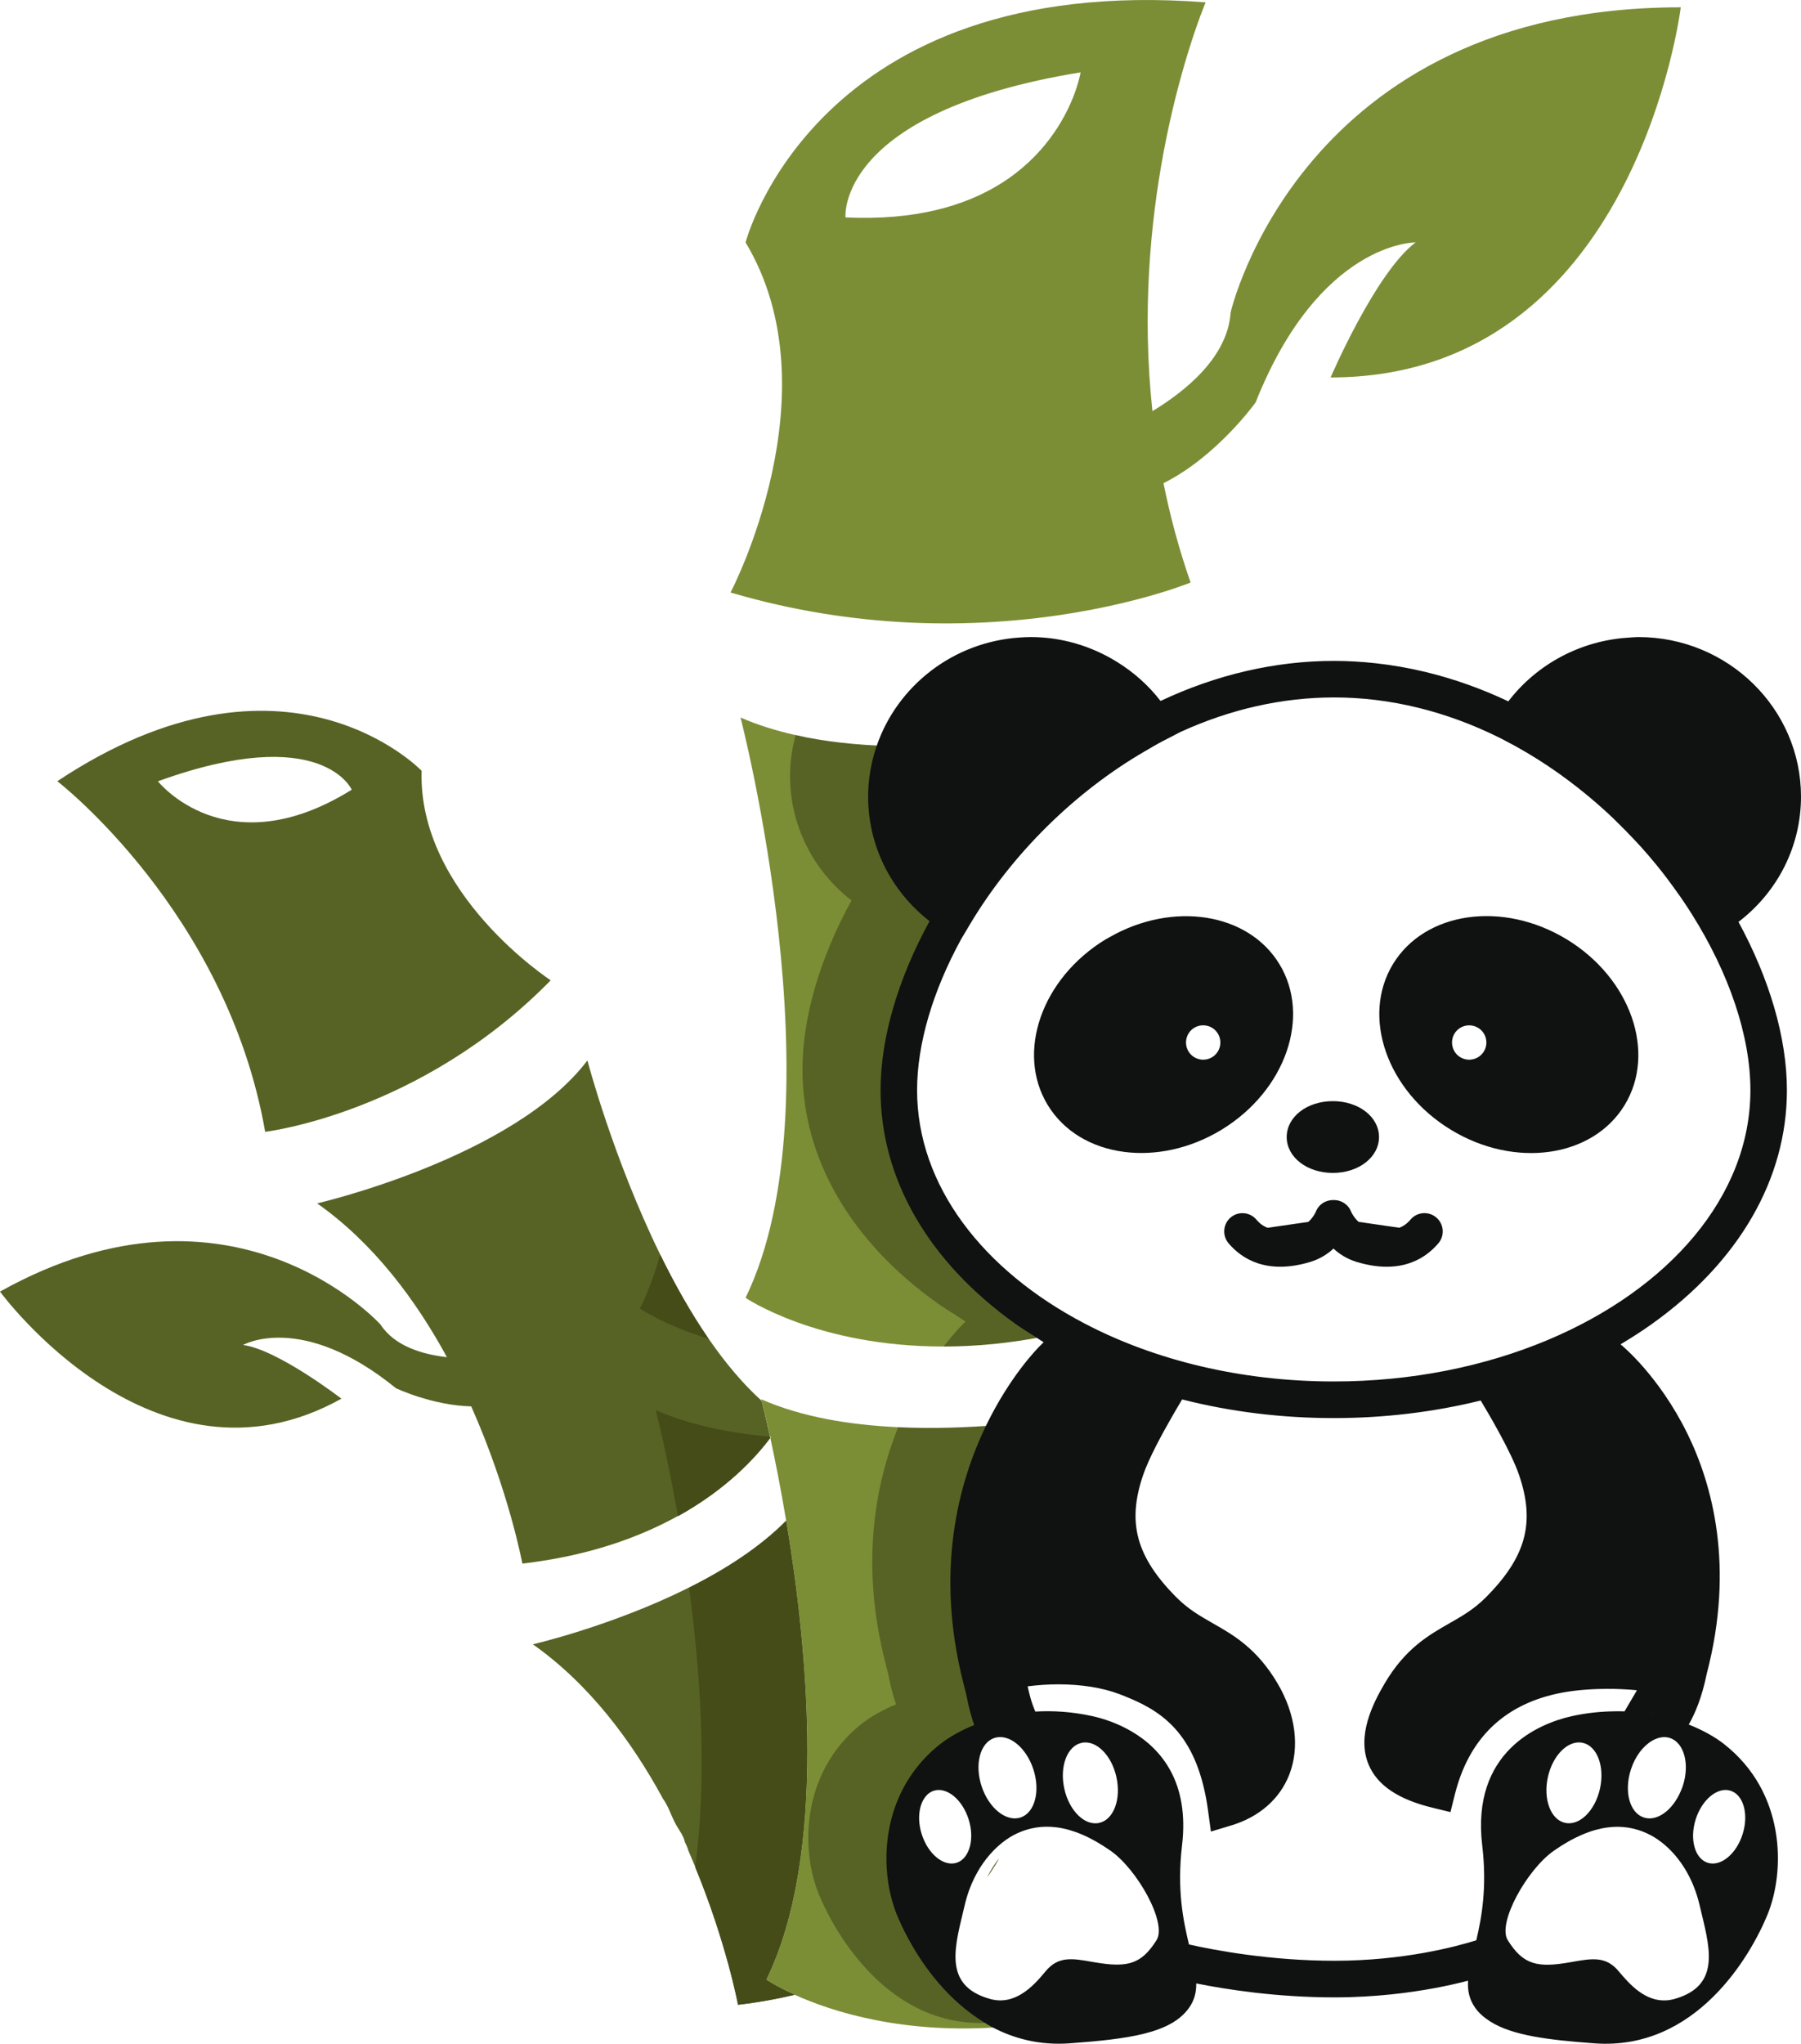 <svg version="1.1" id="图层_1" x="0px" y="0px" width="145.353px" height="164.927px" viewBox="0 -0.001 145.353 164.927" enable-background="new 0 -0.001 145.353 164.927" xml:space="preserve" xmlns:xml="http://www.w3.org/XML/1998/namespace" xmlns="http://www.w3.org/2000/svg" xmlns:xlink="http://www.w3.org/1999/xlink">
  <path fill="#576324" d="M21.401,91.334c0,0,12.498-1.461,23.045-12.226c0,0-10.729-6.995-10.418-16.908
	c0,0-10.932-11.431-29.402,0.84C4.624,63.04,18.3,73.581,21.401,91.334z M28.388,63.726c-10.119,6.304-15.643-0.678-15.643-0.678
	C25.978,58.251,28.388,63.726,28.388,63.726z M61.849,159.752c4.927-10.118,3.354-26.562,1.603-37.026
	c-2.132,2.159-4.956,3.961-7.839,5.401c0.012,0.09,0.011,0.09-0.001,0c2.883-1.44,5.707-3.242,7.839-5.401
	c-0.001-0.007-0.002-0.013-0.002-0.018c-2.132,2.16-4.955,3.96-7.837,5.4c-6.201,3.105-12.607,4.584-12.607,4.584
	c4.564,3.218,7.973,7.815,10.475,12.412c-0.004-0.002-0.008-0.002-0.012-0.002c0.479,0.631,0.715,1.474,1.092,2.149
	c0.219,0.394,0.629,0.918,0.719,1.419c0.115,0.217,0.215,0.434,0.273,0.663c0.193,0.44,0.379,0.877,0.557,1.31c0,0,0,0.001,0,0.001
	c0,0.001,0,0.002,0,0.003c0,0.004,0,0.01-0.001,0.015c2.525,6.124,3.457,11.118,3.457,11.118c1.646-0.191,3.164-0.471,4.581-0.809
	c-0.01-0.004-0.017-0.008-0.023-0.012C62.63,160.288,61.849,159.752,61.849,159.752z M54.711,122.336
	c-3.109,1.723-7.211,3.22-12.552,3.842c0,0-1.094-5.87-4.129-12.688c-3.131-0.072-6.07-1.462-6.07-1.462
	c-7.627-6.204-12.344-3.492-12.344-3.492c2.811,0.376,7.938,4.333,7.938,4.333C12.461,121.298,0,104.228,0,104.228
	c18.811-10.506,30.707,2.655,30.707,2.655c1.135,1.748,3.371,2.411,5.363,2.638c-2.502-4.597-5.908-9.195-10.475-12.412
	c0,0,15.826-3.644,21.813-11.534c0,0,2.053,7.852,5.871,15.655c1.145,2.34,2.449,4.677,3.906,6.793
	c0.054,0.078,0.107,0.156,0.162,0.233c1.266,1.809,2.643,3.449,4.126,4.787c0.082,0.326,0.334,1.34,0.672,2.89
	c0.006,0.026,0.013,0.059,0.018,0.086c0.002,0.004,0.002,0.008,0.004,0.014c-1.193,1.6-3.519,4.136-7.454,6.318
	C54.712,122.345,54.712,122.34,54.711,122.336z" class="color c1"/>
  <path fill="#454C18" d="M53.28,101.247c-0.439,1.542-0.975,3.008-1.629,4.354c0,0,1.938,1.324,5.535,2.439
	C55.729,105.922,54.425,103.586,53.28,101.247z M62.146,115.933c-3.292-0.283-6.472-0.935-9.224-2.14c0,0,0.885,3.415,1.788,8.54
	c0.001,0.005,0.002,0.011,0.003,0.018c3.936-2.183,6.261-4.719,7.454-6.318c-0.002-0.006-0.002-0.01-0.004-0.014
	C62.158,115.991,62.152,115.959,62.146,115.933z M61.849,159.752c4.927-10.118,3.354-26.562,1.603-37.026
	c-2.132,2.159-4.956,3.961-7.839,5.401c0.921,6.856,1.491,15.155,0.495,22.521c0,0.004,0,0.01-0.001,0.015
	c2.525,6.124,3.457,11.118,3.457,11.118c1.646-0.191,3.164-0.471,4.581-0.809c-0.01-0.004-0.017-0.008-0.023-0.012
	C62.63,160.288,61.849,159.752,61.849,159.752z" class="color c2"/>
  <path fill="#7B8E36" d="M60.171,104.731c7.666-15.744-0.406-46.83-0.406-46.83c1.387,0.607,2.884,1.07,4.447,1.42
	c3.295,0.565,5.547,4.882,5.547,9.141c0,7.162,0.083,32.784,9.667,37.75c0.479,0.343-0.833,1.954-3.266,2.447
	C65.95,108.681,60.171,104.731,60.171,104.731z M135.648,0.589c0,0-3.633,29.869-28.258,29.869c0,0,3.634-8.482,6.861-10.899
	c0,0-7.746-0.092-12.916,12.917c0,0-3.116,4.361-7.434,6.515c0.532,2.634,1.243,5.313,2.188,8.015c0,0-6.261,2.589-15.863,3.18
	c-0.563-0.148-0.563-0.147,0,0.001c-2.146,0.132-4.457,0.166-6.907,0.047c0.457-0.127,0.457-0.128,0-0.001
	c-4.411-0.215-9.262-0.92-14.359-2.42c0,0,8.479-16.145,1.213-28.252c0,0,5.642-21.796,37.131-19.374c0,0-0.662,1.55-1.486,4.261
	c-0.607,2.004-1.308,4.641-1.896,7.771c-1.068,5.682-1.773,12.969-0.914,20.959c2.699-1.635,6.076-4.369,6.313-7.969
	C99.32,25.21,104.966,0.591,135.648,0.589z M87.212,5.837C67.43,9.064,68.237,17.543,68.237,17.543
	c5.688,0.271,9.688-0.96,12.504-2.711c3.479-2.167,5.141-5.133,5.895-7.057C87.085,6.617,87.212,5.837,87.212,5.837z
	 M69.644,152.212c0.003-0.002,4.466-14.499,4.467-14.5c0,0,2.314-17.833-1.628-22.541c-3.934-0.182-7.781-0.822-11.04-2.249
	c0,0,0.013,0.048,0.03,0.12c0.001,0,0.001,0.001,0.001,0.001c0.083,0.327,0.335,1.34,0.672,2.888
	c0.025,0.004,0.051,0.008,0.075,0.01c0.004,0,0.009,0,0.013,0.002c-0.02,0.027-0.046,0.061-0.065,0.089
	c0.366,1.688,0.828,3.987,1.279,6.678c0,0.005,0.001,0.01,0.002,0.017c0.001,0,0.001-0.002,0.001-0.002
	c1.752,10.469,3.324,26.909-1.603,37.027c0,0,0.781,0.535,2.271,1.21c0.6-0.144,0.599-0.142-0.001,0.001
	c0.008,0.004,0.015,0.01,0.023,0.014c0.595-0.144,0.595-0.144,0.001,0c2.98,1.347,8.78,3.233,16.88,2.582
	c-0.213-0.113-0.408-0.246-0.613-0.371c-0.046,0.004-1.62-0.451-3.553-2.304C73.567,157.728,69.235,152.42,69.644,152.212z" class="color c3"/>
  <path fill="#576324" d="M80.601,150.021h-0.007v-0.015h0.007V150.021z M79.685,151.452c-0.016,0.025-0.031,0.051-0.045,0.08
	c0.672-0.914,0.965-1.504,0.965-1.504c-0.002-0.002-0.006-0.004-0.008-0.006c-0.001,0-0.002,0-0.003-0.002s-0.002-0.002-0.005-0.004
	C80.263,150.438,79.956,150.912,79.685,151.452z M75.664,105.171c0.479,0.344,0.988,0.655,1.494,0.975
	c0.26,0.164,0.504,0.342,0.768,0.5l-0.305,0.303c-0.098,0.095-0.674,0.683-1.461,1.713c2.51-0.005,5.273-0.241,8.301-0.846
	c-0.504-0.317-1.014-0.631-1.494-0.974c-7.027-5.004-10.899-11.702-10.899-18.862c0-4.262,1.436-9.041,3.954-13.645
	c-3.122-2.433-4.958-6.091-4.958-10.051c0-1.429,0.249-2.8,0.688-4.086c-2.581-0.071-5.142-0.338-7.54-0.875
	c-0.287,1.052-0.451,2.152-0.451,3.291c0,3.96,1.836,7.618,4.958,10.051c-2.521,4.604-3.954,9.383-3.954,13.643
	C64.765,93.469,68.636,100.168,75.664,105.171z M72.484,115.172c-1.856,4.623-3.055,11.058-1.038,18.979l0.224,0.871
	c0.202,1.058,0.434,1.894,0.647,2.513c-0.365,0.147-0.706,0.31-1.028,0.475v-0.001c-0.002,0.001-0.005,0.002-0.01,0.004
	c0.245,0.477,0.245,0.478,0,0c-0.648,0.331-1.222,0.688-1.681,1.045c-1.021,0.799-1.825,1.701-2.457,2.658
	c-0.003,0.004-0.004,0.006-0.006,0.01c-2.46,3.73-2.198,8.314-1.07,11.084c0.235,0.578,0.567,1.287,0.987,2.058
	c0.002,0.005,0.005,0.009,0.007,0.013c0.708,1.295,1.692,2.76,2.95,4.1c0,0,0.001,0,0.001-0.002c0.004,0.006,0.008,0.01,0.011,0.015
	c0,0,0.001,0,0.001-0.001c1.04,1.107,2.265,2.133,3.701,2.896c1.787,0.95,3.881,1.512,6.316,1.331
	c0.127-0.01,0.246-0.021,0.371-0.03c-2.846-1.729-4.842-4.429-6.049-6.638l-0.001,0.001c-0.002-0.005-0.006-0.009-0.008-0.013
	c-0.419-0.771-0.751-1.479-0.984-2.058c-1.128-2.771-1.392-7.354,1.069-11.084c-0.172-0.254-0.172-0.254,0,0
	c0.002-0.002,0.002-0.006,0.006-0.008c0.633-0.957,1.436-1.859,2.457-2.658c0.689-0.537,1.611-1.074,2.721-1.522
	c-0.219-0.619-0.447-1.455-0.65-2.513l-0.221-0.87c-2.307-9.048-0.416-16.155,1.859-20.839
	C77.972,115.211,75.208,115.299,72.484,115.172z" class="color c1"/>
  <path fill="#101111" d="M126.448,75.803c-5.162-3.142-11.441-2.249-14.025,1.995c-2.578,4.243-0.488,10.229,4.674,13.371
	c5.164,3.145,11.441,2.25,14.023-1.994C133.701,84.933,131.609,78.946,126.448,75.803z M119.759,84.849
	c-0.4,0.651-1.254,0.86-1.906,0.463c-0.654-0.397-0.859-1.252-0.465-1.905c0.398-0.654,1.252-0.861,1.906-0.464
	C119.949,83.34,120.156,84.19,119.759,84.849z M144.216,87.979c0-4.242-1.416-8.999-3.908-13.583
	c3.176-2.432,5.045-6.115,5.045-10.113c0-7.099-5.891-12.875-13.129-12.875c-0.264,0-0.521,0.03-0.781,0.046
	c-3.84,0.231-7.404,2.125-9.711,5.144c-2.182-1.034-4.422-1.826-6.695-2.375c-1.33-0.32-2.67-0.555-4.02-0.702
	c-1.109-0.122-2.229-0.189-3.348-0.189c-4.771,0-9.518,1.118-14.006,3.234c-0.98-1.276-2.193-2.343-3.553-3.177
	c-2.053-1.263-4.439-1.981-6.924-1.981c-0.291,0-0.58,0.016-0.867,0.035c-5.396,0.348-9.909,3.912-11.568,8.754
	c-0.439,1.286-0.688,2.657-0.688,4.086c0,3.96,1.836,7.618,4.958,10.051c-2.52,4.604-3.954,9.383-3.954,13.645
	c0,7.16,3.872,13.858,10.899,18.862c0.479,0.343,0.99,0.654,1.494,0.974c0.26,0.164,0.504,0.343,0.768,0.5l-0.305,0.304
	c-0.195,0.192-2.395,2.418-4.313,6.364c-2.275,4.685-4.166,11.791-1.859,20.84l0.221,0.869c0.203,1.059,0.434,1.895,0.65,2.514
	c-1.107,0.447-2.029,0.984-2.721,1.521c-1.021,0.799-1.824,1.703-2.457,2.659c-0.004,0.003-0.004,0.007-0.006,0.009
	c-2.46,3.73-2.197,8.313-1.069,11.084c0.233,0.578,0.565,1.287,0.985,2.058c0.002,0.004,0.006,0.008,0.008,0.013
	c1.207,2.209,3.203,4.909,6.049,6.639c0.205,0.125,0.4,0.256,0.613,0.369c1.787,0.95,3.881,1.512,6.316,1.332
	c4.646-0.347,8.164-0.777,9.631-2.875c0.438-0.625,0.582-1.26,0.574-1.957c2.516,0.504,6.545,1.125,11.168,1.125
	c1.646,0,3.176-0.097,4.576-0.242c2.572-0.269,4.697-0.713,6.193-1.104c-0.047,0.787,0.088,1.488,0.568,2.178
	c0.313,0.446,0.736,0.805,1.225,1.116c1.811,1.147,4.748,1.488,8.406,1.761c8.188,0.604,12.605-7.05,13.977-10.41
	c1.418-3.481,1.482-9.836-3.531-13.752c-0.713-0.557-1.676-1.107-2.834-1.564c0.492-0.854,1.068-2.191,1.449-4.089
	c2.281-8.7,0.439-15.328-1.568-19.406c-2.275-4.619-5.209-7.042-5.334-7.144l-0.053-0.045c0.871-0.517,1.717-1.061,2.527-1.638
	C140.345,101.838,144.216,95.14,144.216,87.979z M80.257,140.25c1.154-0.381,2.559,0.75,3.141,2.521
	c0.58,1.772,0.119,3.516-1.031,3.895c-1.154,0.381-2.563-0.748-3.145-2.521C78.638,142.37,79.103,140.627,80.257,140.25z
	 M74.39,148.015c-0.365-1.152-0.238-2.279,0.246-2.951c0.002-0.002,0.004-0.006,0.006-0.011c0.189-0.258,0.428-0.452,0.719-0.545
	c1.049-0.33,2.307,0.703,2.813,2.306c0.246,0.774,0.268,1.541,0.111,2.164c-0.002,0.004-0.002,0.01-0.004,0.016
	c-0.172,0.66-0.541,1.158-1.078,1.328C76.158,150.651,74.898,149.62,74.39,148.015z M89.238,158.481
	c-0.316-0.037-0.656-0.086-1.029-0.152c-1.684-0.303-2.809-0.492-3.842,0.771c-1.035,1.267-2.498,2.768-4.484,2.205
	c-3.896-1.102-2.766-4.377-2.027-7.551c0.193-0.834,0.465-1.572,0.787-2.225c0.015-0.029,0.029-0.053,0.045-0.08
	c0.271-0.54,0.578-1.016,0.904-1.434c0.004-0.005,0.006-0.01,0.01-0.014c0.803-1.025,1.719-1.709,2.525-2.072
	c1.813-0.82,4.213-0.883,7.508,1.424c2.156,1.51,4.572,5.823,3.709,7.205c-0.928,1.48-1.795,2.002-3.287,1.979
	C89.802,158.536,89.531,158.517,89.238,158.481z M87.291,140.644c1.162-0.259,2.422,0.98,2.813,2.769
	c0.393,1.786-0.229,3.44-1.393,3.69c-1.162,0.262-2.424-0.979-2.816-2.767C85.503,142.549,86.128,140.896,87.291,140.644z
	 M136.855,146.813c0.508-1.603,1.77-2.636,2.813-2.306c1.045,0.331,1.48,1.902,0.973,3.507s-1.768,2.639-2.813,2.308
	C136.781,149.992,136.345,148.42,136.855,146.813z M137.173,153.758c0.74,3.175,1.869,6.448-2.025,7.552
	c-1.801,0.508-3.17-0.681-4.182-1.851c-0.104-0.119-0.207-0.237-0.303-0.354c-1.035-1.267-2.16-1.073-3.846-0.772
	c-2.734,0.492-3.879,0.237-5.133-1.769c-0.861-1.381,1.555-5.694,3.709-7.205c3.295-2.306,5.695-2.243,7.508-1.422
	c0.988,0.444,2.143,1.359,3.049,2.817C136.462,151.578,136.896,152.569,137.173,153.758z M124.923,143.411
	c0.393-1.786,1.652-3.024,2.813-2.77c1.162,0.252,1.787,1.906,1.395,3.693c-0.395,1.785-1.652,3.025-2.814,2.766
	C125.154,146.853,124.531,145.196,124.923,143.411z M134.771,140.25c1.154,0.377,1.621,2.119,1.035,3.896
	c-0.049,0.151-0.113,0.293-0.176,0.437c-0.652,1.512-1.91,2.433-2.965,2.084c-1.152-0.379-1.615-2.12-1.033-3.894
	c0.346-1.061,0.99-1.881,1.697-2.295C133.806,140.198,134.308,140.099,134.771,140.25z M133.259,138.306l0.02,0.019
	c-0.021-0.005-0.047-0.007-0.066-0.011L133.259,138.306z M132.105,136.397c-0.018,0.033-0.035,0.072-0.051,0.104l-0.246,0.42
	c-0.031,0.045-0.055,0.075-0.055,0.076l0.006,0.006l-0.648,1.1c-0.266-0.011-0.535-0.01-0.811-0.004
	c-1.092,0.012-2.236,0.125-3.426,0.387c-2.711,0.6-8.15,2.881-7.248,10.441c0.396,3.344-0.033,5.76-0.479,7.65
	c-1.635,0.514-5.893,1.652-11.434,1.652c-5.164,0-9.623-0.838-11.754-1.315c-0.469-1.938-0.98-4.44-0.561-7.987
	c0.607-5.096-1.664-7.785-4.041-9.188c-1.148-0.678-2.32-1.059-3.207-1.254c-1.617-0.355-3.158-0.449-4.59-0.366
	c-0.021-0.05-0.332-0.667-0.621-2.036c0.813-0.104,1.654-0.162,2.479-0.162c1.854,0,3.559,0.273,4.926,0.791
	c0.289,0.109,0.578,0.225,0.865,0.348c2.824,1.193,5.479,3.138,6.287,9.033l0.232,1.71l1.652-0.499
	c2.248-0.678,3.906-2.131,4.672-4.092c0.861-2.207,0.517-4.895-0.947-7.371c-1.666-2.818-3.549-3.893-5.213-4.841
	c-1.023-0.585-1.994-1.138-2.945-2.095c-1.623-1.631-2.621-3.139-3.055-4.721c-0.43-1.58-0.291-3.231,0.365-5.152
	c0.451-1.322,1.496-3.256,2.328-4.703c0.32-0.559,0.613-1.051,0.822-1.398c3.877,0.988,8,1.504,12.229,1.504
	c4.102,0,8.096-0.486,11.867-1.418c0.779,1.295,2.488,4.225,3.098,6.018c1.313,3.843,0.561,6.609-2.688,9.873
	c-0.951,0.955-1.92,1.51-2.947,2.095c-1.662,0.948-3.545,2.021-5.211,4.841c-1.018,1.725-2.26,4.279-1.291,6.572
	c0.703,1.662,2.396,2.798,5.174,3.469l1.424,0.346l0.354-1.42c1.105-4.438,3.877-7.176,8.232-8.133
	c1.133-0.249,2.484-0.381,3.916-0.389c0.041,0,0.08-0.002,0.121-0.002C130.501,136.282,131.323,136.323,132.105,136.397z
	 M124.878,108.149c-5.045,2.113-10.939,3.332-17.236,3.332c-7.521,0-14.479-1.734-20.086-4.666
	c-8.213-4.289-13.541-11.137-13.541-18.838c0-3.771,1.283-8.025,3.543-12.167l0.68-1.145c3.41-5.743,8.52-10.772,14.176-14.049
	c0.486-0.283,0.973-0.575,1.469-0.831l1.404-0.725c3.99-1.822,8.184-2.779,12.385-2.779c4.533,0,9.049,1.122,13.314,3.235
	l0.541,0.28c2.316,1.199,4.559,2.705,6.65,4.443c0.031,0.027,0.064,0.053,0.096,0.08c0.662,0.553,1.311,1.131,1.938,1.729
	c0.104,0.101,0.207,0.207,0.311,0.309c0.461,0.447,0.908,0.907,1.35,1.375c0.188,0.201,0.379,0.401,0.563,0.605
	c0.428,0.474,0.84,0.96,1.246,1.453c0.258,0.316,0.508,0.635,0.756,0.957c0.1,0.126,0.189,0.254,0.283,0.382
	c0.08,0.108,0.162,0.214,0.24,0.322c0.449,0.609,0.879,1.226,1.283,1.849c0.098,0.15,0.191,0.301,0.289,0.452
	c3.004,4.764,4.738,9.826,4.738,14.227C141.269,96.538,134.687,104.041,124.878,108.149z M107.57,94.651
	c2.088,0,3.725-1.271,3.725-2.896s-1.637-2.896-3.725-2.896s-3.725,1.271-3.725,2.896S105.482,94.651,107.57,94.651z
	 M103.255,77.798c-2.529-4.156-8.602-5.086-13.699-2.174c-0.105,0.062-0.217,0.115-0.324,0.18
	c-5.164,3.143-7.256,9.128-4.672,13.371c1.307,2.146,3.557,3.432,6.127,3.774c2.52,0.337,5.342-0.228,7.896-1.78
	C103.746,88.024,105.837,82.04,103.255,77.798z M97.826,85.313c-0.654,0.396-1.51,0.188-1.904-0.463
	c-0.398-0.656-0.191-1.511,0.461-1.909c0.654-0.397,1.508-0.191,1.906,0.464C98.687,84.062,98.48,84.915,97.826,85.313z
	 M113.839,98.416c-0.131,0.155-0.4,0.462-0.9,0.661l-3.289-0.475c-0.396-0.356-0.592-0.787-0.604-0.818
	c-0.234-0.6-0.811-0.963-1.426-0.94c-0.623-0.021-1.203,0.351-1.432,0.957c-0.002,0.009-0.191,0.44-0.598,0.804l-3.291,0.475
	c-0.502-0.198-0.771-0.505-0.9-0.661c-0.525-0.621-1.457-0.696-2.078-0.172c-0.619,0.526-0.695,1.457-0.172,2.078
	c1.076,1.27,3.096,2.563,6.604,1.508c0.785-0.239,1.396-0.642,1.869-1.076c0.471,0.437,1.086,0.838,1.873,1.078
	c0.9,0.271,1.707,0.388,2.424,0.388c2.055,0,3.371-0.955,4.17-1.896c0.527-0.621,0.451-1.552-0.17-2.078
	C115.296,97.719,114.365,97.795,113.839,98.416z" class="color c4"/>
</svg>